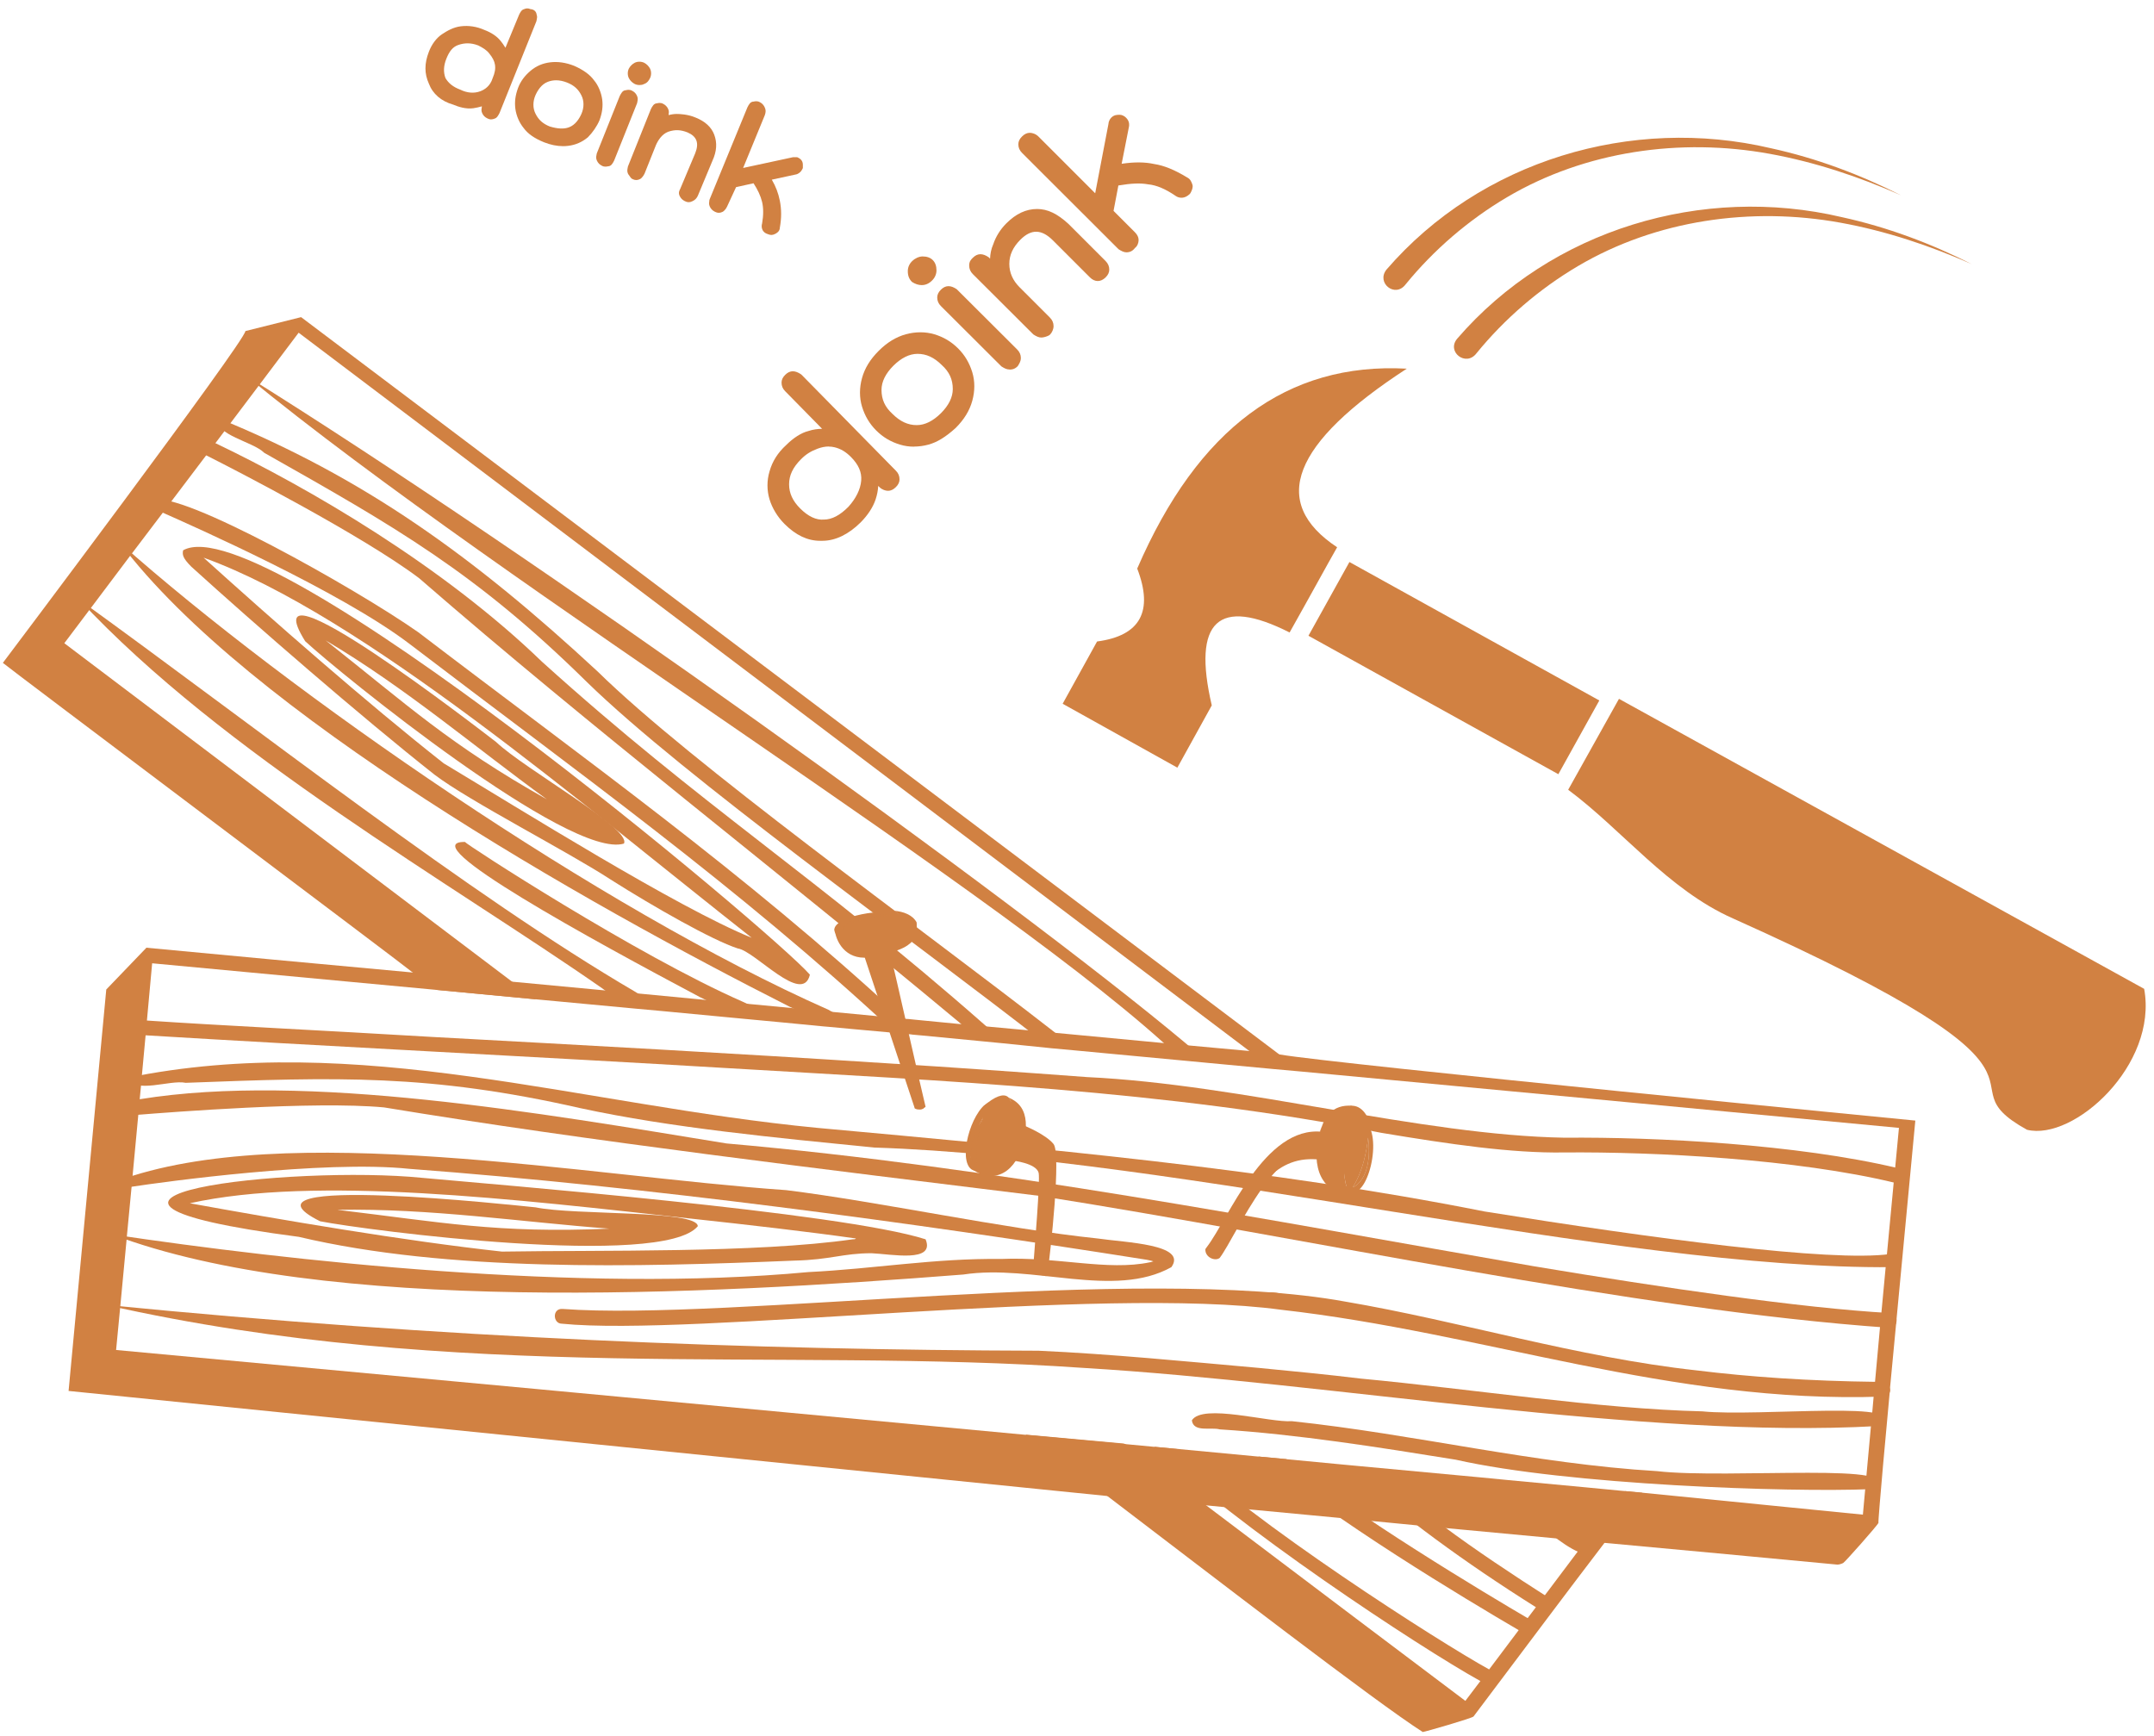 <?xml version="1.0" encoding="UTF-8"?>
<svg id="Layer_1" data-name="Layer 1" xmlns="http://www.w3.org/2000/svg" viewBox="0 0 262.9 211.9">
  <defs>
    <style>
      .cls-1 {
        fill-rule: evenodd;
      }

      .cls-1, .cls-2 {
        fill: #d18142;
      }

      .cls-3 {
        fill: none;
        opacity: .48;
      }
    </style>
  </defs>
  <path class="cls-2" d="m242.1,170.3s-.1.1-.1.2c0-.1.1-.2.1-.2Z"/>
  <g>
    <g>
      <path class="cls-2" d="m135.2,182.61c4.31.41,8.35.79,12.06,1.14.74.07,1.47.14,2.19.21,1.12.1,2.21.2,3.26.3,4.34.41,8.03.76,10.91,1.03,1.15.11,2.17.21,3.05.29.24.02.49.05.73.07,1.78.17,3.64.35,5.58.54,1.14.1,2.31.21,3.5.33,4.29.4,8.85.83,13.47,1.26,1.18.1,2.37.21,3.55.32.16.02.33.03.49.05.61.06,1.22.11,1.82.17,10.12.94,20.22,1.87,28.46,2.66.2,0,.5-.1.7-.2.2-.1,4.2-4.6,4.3-4.9-.09-.09,1.13-13.41,1.37-15.9.02-.26.03-.4.03-.4v-.04l.76-8.02h0s.04-.44.04-.44l2.3-24.3s-70.82-6.9-77.59-8.07c-.3-.05-.48-.09-.51-.13-1.03-.09-2.08-.19-3.14-.29-2.45-.22-4.97-.46-7.53-.69-.98-.1-1.97-.19-2.96-.28-4.4-.41-8.86-.84-13.24-1.25-1.11-.1-2.22-.2-3.32-.31-1.72-.16-3.42-.32-5.09-.47-1.04-.09-2.06-.19-3.07-.28-.12-.01-.23-.02-.35-.03l-5.25-.51-.87-.09h-.11s-.62-.07-.62-.07l-.35-.03c-.45-.04-.9-.08-1.35-.12-.46-.04-.92-.09-1.39-.13-1.79-.17-3.63-.34-5.48-.52-1.6-.15-3.22-.31-4.83-.46-1.87-.18-3.73-.36-5.57-.53-1.71-.17-3.4-.32-5.04-.47-.25-.03-.49-.05-.74-.07-2.4-.23-4.93-.47-7.54-.72-1.31-.12-2.65-.25-4.01-.37-3.63-.35-7.41-.7-11.26-1.06-4-.37-8.07-.75-12.14-1.12-11.47-1.06-22.92-2.11-32.55-3.03l-4.9,5.1-4.6,49m219,15.1l-26.93-2.68-.17-.02c-.65-.06-1.31-.12-1.97-.18-.15-.02-.31-.03-.46-.04-1.42-.14-2.88-.28-4.37-.42-3.01-.28-6.14-.58-9.39-.88-1.08-.1-2.18-.21-3.29-.32-4.83-.45-9.89-.92-15.13-1.41-.6-.06-1.21-.12-1.82-.17-2.25-.22-4.52-.43-6.83-.65-1.13-.1-2.28-.21-3.43-.32-3.16-.3-6.37-.6-9.62-.91-1.03-.09-2.05-.18-3.09-.28-1.16-.11-2.33-.22-3.5-.33-4.01-.38-8.06-.76-12.14-1.13-39.92-3.75-82.42-7.72-111.06-10.36.16-1.7.33-3.4.49-5.11.01-.07.01-.14.02-.21.26-2.7.52-5.42.77-8.14,0-.12.03-.25.03-.38.2-2.02.39-4.04.58-6.07.04-.44.08-.89.12-1.33.24-2.49.47-4.97.7-7.46.06-.63.11-1.27.17-1.9.05-.55.11-1.11.16-1.66.04-.43.08-.86.11-1.29.15-1.62.3-3.24.45-4.85.06-.6.11-1.2.16-1.8.22-2.35.43-4.68.64-7,10.8,1.02,22.69,2.13,34.72,3.25,4.05.39,8.11.77,12.15,1.15,4.05.38,8.09.75,12.07,1.13,1.07.1,2.13.2,3.19.29,3.47.33,6.89.66,10.23.97,1.61.16,3.21.31,4.79.45,1.61.16,3.19.31,4.75.46.2.02.4.04.6.05,1.13.11,2.29.21,3.45.32,1.5.14,3.01.27,4.53.41.08.01.16.02.24.02.64.07,1.28.13,1.92.18.03.01.06.01.1.02.28.02.57.05.86.08.11.01.23.02.35.03,2.39.23,4.79.46,7.16.69.9.09,1.8.17,2.69.26,1.8.18,3.57.36,5.3.54.21.02.43.04.66.07.91.08,1.89.17,2.94.27,3.7.35,8.19.77,13.22,1.24.01,0,.01,0,.01,0,1,.09,2.02.19,3.06.29,2.53.23,5.17.48,7.89.74,1.13.1,2.28.21,3.44.31,26.02,2.45,58.24,5.47,72.88,6.87-.16,1.61-.31,3.22-.46,4.84l-.18,1.83c-.28,2.91-.56,5.84-.83,8.78-.05.51-.1,1.03-.15,1.55-.17,1.84-.35,3.69-.52,5.54-.05.59-.11,1.18-.17,1.77-.2,2.23-.41,4.46-.61,6.69-.06.61-.11,1.22-.17,1.82-.06.64-.12,1.29-.17,1.93-.06.56-.11,1.12-.16,1.68-.19,2.01-.37,4.02-.55,6.02-.05.56-.1,1.11-.15,1.67-.09,1.03-.19,2.06-.28,3.08Z"/>
      <path class="cls-2" d="m228.27,181.77c-9.9.4-36.9-.5-50.6-3.6-9.3-1.5-19.3-3.1-28.8-3.7-1.1-.3-3.2.4-3.4-1.1,1.3-2.1,9.5.3,12.2.1,15.1,1.6,29.5,5.2,44.6,6.1,8.6,1,31.8-1.2,26,2.2Z"/>
      <path class="cls-2" d="m229.07,174.07c-28.4,1.6-66.6-5.3-96.8-7.1-37.3-2.6-76.4,2-119.4-7.7,41.5,4.1,79,5.5,113.9,5.6,8.8.4,17.9,1.3,26.9,2.1,4.1.4,8.3.8,12.4,1.3,13.8,1.3,29.1,3.7,41.7,4,6.9.7,26.6-1.5,21.3,1.8Z"/>
      <path class="cls-2" d="m142.97,154.67c-7,3.9-16.9-.4-25.4.9-31.9,2.5-78,4.9-103.9-4.9,21.4,3.2,57.2,7.2,85,4.6,8.1-.4,15.4-1.7,23.5-1.6,6.9-.3,13,1.5,18.2.4.1,0,.3-.1.4-.1-.2-.1-.4-.1-.8-.2-29.1-4.6-60.8-8.9-90-11.1-10.5-1.1-30.1,1.6-34,2.2-1,.2-1.4.2-1.7-.7,20.6-7.6,57.2-.6,81.7,1.1,11.3,1.4,26.5,4.7,38,5.9,3.4.5,11,.7,9,3.5Z"/>
      <path class="cls-2" d="m112.97,151.27c-10.3-3.3-52.8-6.7-61.4-7.5-15.8-1.6-51.8,2.4-15.1,7.2,18.2,4.3,41.2,3.7,60.5,2.9,4.4-.1,5.9-.9,9.4-.9,2.4.1,7.8,1.2,6.6-1.7Zm-8.9,0c-11.8,1.7-30.9,1.3-42.8,1.5-11.9-1.3-27.1-3.9-38.1-5.9,15.3-3.4,39.7-.5,61.4,1.9,6.5.7,14.3,1.6,19.9,2.4-.1.1-.2.1-.4.1Z"/>
      <path class="cls-2" d="m229.77,170.47c-25.8.9-48.6-7.8-73.4-10.6-22.1-3-71.9,3.3-87.8,1.7-1.1,0-1.2-1.9.1-1.8,20.2,1.5,70.3-5.5,95.5-.9,14.1,2.4,28.3,6.8,42.9,8.4,6.5.8,13.7,1.3,22,1.4,1.2-.5,2.6,1.5.7,1.8Z"/>
      <path class="cls-2" d="m39.07,149.07c-11.8-5.9,24.2-1.9,26.3-1.7,4.9,1,19.7.3,19.8,2.3-4.3,5.2-40.5.5-46.1-.6Zm35.3.9c-10.7-.8-21.8-2.5-33.2-2.3,12.6,1.5,19.5,2.9,33.2,2.3Z"/>
      <path class="cls-2" d="m230.57,162.07c-31.4-2.2-71.2-11-103.7-16.1-25.9-3.2-55.2-6.7-80-10.8-8.6-.8-26.2.6-30,.9-1.1.1-1.4.2-1.7-.8.1-1.1.7-1,1.9-1.1,20.4-3.3,48.9,1.7,71.6,5.4,32.9,2.9,65.7,9.3,98.6,15,15.6,2.6,32.6,5.1,43.4,5.7,1.1,0,1.1,1.9-.1,1.8Z"/>
      <path class="cls-2" d="m230.97,154.67c-33.7.3-86.9-13.4-124.3-14.6-12-1.2-24.7-2.4-35.8-4.8-18.5-4.2-29.7-3.8-48.2-3.1-2-.4-6.1,1.4-7.2-.6,28.3-5.8,55.2,3.3,84.3,6.1,27.3,2.5,54.7,4.9,81.4,10.2,20.5,3.3,42.3,6.2,49.5,5.2,1.1-.4,1.5,1.4.3,1.6Z"/>
      <path class="cls-2" d="m232.67,143.77c-.2.6-.9.8-1.4.6-12-2.9-29.2-3.8-40.4-3.7-6.4.1-13.9-1-22.3-2.4-26.2-5.2-53.1-6.3-79.9-7.9-21.7-1.3-51.3-2.8-70.9-4-.7,0-1.8,0-1.7-1,.1-1,1.1-.9,1.9-.8,8.8.6,21.4,1.2,34.8,2,18.3,1,36.9,2,55.2,3.2,8.2.5,16.6,1.1,24.7,1.7,19,.9,40.7,7.1,58.3,7.4,11.2-.1,28.4.8,40.6,3.7.5.1,1.3.4,1.1,1.2Z"/>
    </g>
    <g>
      <path class="cls-2" d="m198.35,182.01l-.05.02-.21.07h-.04c-.4.53-.8,1.06-1.2,1.59-1.05,1.4-2.12,2.81-3.19,4.23-.05.07-.1.14-.16.21-.31.42-.63.84-.94,1.26-1.34,1.78-2.68,3.57-4.03,5.36-.36.48-.72.97-1.09,1.45-.33.45-.67.9-1.01,1.34-.36.49-.72.98-1.09,1.46-1.21,1.61-2.41,3.22-3.61,4.8-.36.48-.71.95-1.07,1.42-.61.8-1.21,1.6-1.81,2.39-5.12-3.84-20.67-15.58-31.59-23.83-4.34-3.28-7.96-6.01-9.89-7.48-.04-.03.04,0,0-.03l-.23-.07-11.99-1.09s.01,0,.01.01c.02,0,.07.05.07.05,1.81,1.28,5.45,4.03,9.97,7.47,12.83,9.77,32.78,25.16,38.45,28.77.2,0,6.1-1.7,6.2-1.9l9.7-12.9c1.7-2.27,4.02-5.32,6.26-8.26,1.69-2.23,3.33-4.4,4.63-6.12,0-.01.01-.01.01-.02l-2.1-.2Zm-42.17-53.27l-.43-.33L36.75,38.71l-6.8,1.7c0,1.2-29.6,40.5-29.6,40.5,0,.1,49.9,37.6,49.9,37.7l.17.13,2.63,1.97h.04l12.06,1.1-.14-.1-2.45-1.85-.21-.15L7.85,78.51c1-1.34,2.01-2.68,3.03-4.02.06-.09.12-.17.19-.25,1.59-2.12,3.2-4.25,4.8-6.38.08-.09.15-.19.22-.29,1.25-1.65,2.5-3.3,3.76-4.96.34-.46.68-.91,1.03-1.37,1.42-1.88,2.84-3.75,4.26-5.63.37-.5.75-1,1.13-1.49.36-.49.73-.98,1.1-1.46.24-.33.49-.65.73-.97,1.15-1.53,2.3-3.05,3.44-4.56.05-.07.1-.13.15-.2,1.6-2.12,3.18-4.22,4.76-6.32l115.8,87.5.28.21,2.52,1.89,3.4.3-2.27-1.77Z"/>
      <path class="cls-2" d="m53.29,120.83l-.2-.15-.14-.1,12.06,1.1h.04l.39.3"/>
      <path class="cls-2" d="m116.35,154.57c.4.3.9.6,1.3.9-.9,0-1.8.1-2.7.1-.3-.8.7-1.6,1.4-1Z"/>
      <path class="cls-2" d="m182.35,205.17c-.5.7-1,.5-1.7,0-7.4-4.1-30.28-19.18-39.78-28.58l2.82.28c8.9,8.8,32.06,23.6,38.06,26.9.6.3.9.8.6,1.4Z"/>
      <path class="cls-2" d="m77.55,121.07c1.1.7,2.2,1.4,3.3,2.1-2.8,0-5.1-.8-7.3-2.5-18.5-12.9-46.3-28.6-63.9-47.5,22,15.9,47.7,36.1,67.9,47.9Z"/>
      <path class="cls-2" d="m187.05,198.97c-.5.7-1,.5-1.7,0-6.5-3.8-22.67-13.49-31.77-21.19l3.43.32c7.6,6.4,24.74,16.67,29.54,19.47.5.3.8.8.5,1.4Z"/>
      <path class="cls-2" d="m101.15,123.27c1.2.7,2.4,1.4,3.6,2.2l-4.2-.4c-1.4-.8-2.8-1.6-4.2-2.2h0c-25.1-12.7-66.1-35.9-81.7-56.6,20.6,18.3,58.7,44.7,86.5,57Z"/>
      <path class="cls-2" d="m109.05,125.87c-18.9-17.6-38.8-31.8-59.1-47.3-8.4-6.4-26.5-14.4-30.1-16-.9-.4-1.3-.6-1.1-1.5,3.2-1.3,24.6,10.7,32.3,16.1,20.3,15.5,39.9,29.4,58.8,46.9.8.7,1.6,1.4,2.4,2l-3.2-.2Z"/>
      <path class="cls-2" d="m23.35,69.17c-1.1-1.1-1.1-1.5-1-2h0c9.9-5.6,72.2,46.8,76.5,51.8-.9,3.8-6.7-2.9-8.8-3.2-3.1-1-10.3-5.1-15.5-8.4-5.2-3.4-17.3-9.6-21.5-12.8-9-7.1-22.1-18.5-29.7-25.4Zm.8-1.4h0Zm67.6,46.7c-20.6-16.2-47.5-39.4-66.9-46.4,8.3,7.5,19.9,17.7,29.3,25.1,9.5,5.7,28.5,17.6,37.6,21.3Z"/>
      <path class="cls-2" d="m90.65,122.27c1.5.7,3,1.4,4.5,2.2l-5-.5h0c-1.6-.8-3.2-1.5-4.8-2.3-12.8-6.8-35.2-19-28.6-18.9,0,.2,20.9,13.8,33.9,19.5Z"/>
      <path class="cls-2" d="m120.65,139.47c1,.7,2.1,1.4,3.1,2.1"/>
      <path class="cls-2" d="m189.55,196.37c-.5.9-1.5.2-2.1-.2-8.9-5.6-16.02-10.86-23.42-17.26,5.1,0,7.52,4.76,12.12,7.36,3.9,2.9,8.4,5.9,13.1,8.9.4.2.6.8.3,1.2Z"/>
      <path class="cls-2" d="m37.25,78.27c-7-11.2,21.6,11,23.3,12.3,3.6,3.4,16.6,10.6,15.6,12.4-6.6,2-34.7-20.8-38.9-24.7Zm29.5,19.3c-8.7-6.3-17.2-13.6-27-19.4,10,7.9,15.1,12.7,27,19.4Z"/>
      <path class="cls-2" d="m120.15,125.07c.8.7,1.5,1.3,2.3,2l-3.1-.3c-.8-.7-1.6-1.4-2.3-2h0c-22.8-19-44.5-35.6-65.9-54.2-6.9-5.2-22.6-13.3-26-15-.9-.5-1.4-.7-1.1-1.6.7-.9,1.1-.4,2.2.1,11.5,5.5,27.8,15,39.9,26.7,19.7,17.8,33.2,26,54,44.3Z"/>
      <path class="cls-2" d="m159.55,159.97c-1-.1-2-.2-3-.2-.8-.6-1.5-1.3-2.2-2,2.1-.2,3.7.6,5.2,2.2Z"/>
      <path class="cls-2" d="m194.55,189.67c-2.7,1-9.45-6.47-12.85-8.67l4.15.37c3.6,2.8,4.8,4.4,7.8,6.5.5.4,1.5,1,.9,1.8Z"/>
      <path class="cls-2" d="m128.55,125.87c.9.7,1.8,1.4,2.7,2.1l-3.3-.3c-17-13.3-44.4-32.8-56.3-44.4-13.6-13.4-23.3-18.9-39.4-28-1.4-1.4-6-2.1-5.8-4.3,18,7.3,31.4,17,46.5,31,11.4,11.2,38.9,30.9,55.6,43.9Z"/>
      <path class="cls-2" d="m144.75,127.37c.8.7,1.6,1.4,2.3,2l-3.1-.3c-20.6-19.6-82.1-57.1-113.9-83.2,34.8,21.7,93.2,63.5,114.7,81.5Z"/>
      <path class="cls-2" d="m165.55,144.97c1.1.9,2.2,1.7,3.3,2.4-3-.2-5.1-1-7.2-3.1,1.2.2,2.5.5,3.9.7Z"/>
    </g>
    <path class="cls-2" d="m158.16,139.55c-3.2.9-8.9,9.9-10.4,12.6.3.2-.14,1.32.16,1.22,5.34-8.74,7.94-12.42,13.24-11.82-.1-.4-.2-.8-.2-1.3-.5-.5-1.4-1.3-2.8-.7Z"/>
    <path class="cls-2" d="m147.12,152.46c-.08,1,1.18,1.54,1.75,1.08,2.1-2.8,7.54-15.79,12.24-11.89-.1-1,0-2.3.3-3.5-7.1-.8-11.44,10.6-14.14,14.1l-.15.21Z"/>
    <path class="cls-2" d="m164.67,145.27c-2-.8-.2-10.79-4-4.4,0-.7.1-1.5.3-2.3-.9,3.7.2,7.4,4.2,7v-.1c-.2,0-.3,0-.5-.2Z"/>
    <path class="cls-2" d="m161.37,137.37s0-.1.1-.1c-.1,0-.1.1-.1.1Z"/>
    <path class="cls-2" d="m161.47,137.17s0-.1.1-.1l-.1.1Z"/>
    <path class="cls-2" d="m161.07,138.37c.1-.3.2-.6.3-.9-.2.4-.3.7-.3.9Z"/>
    <path class="cls-2" d="m160.97,138.57v-.2c.1.1,0,.2,0,.2Z"/>
    <path class="cls-2" d="m161.07,138.37c-.2.8-.3,1.7-.3,2.5.6-1.2,1.7-1.9,2.3-.7.1-1.7,0-4.6,2-5.2-2.5-.2-3.5,1.4-4,3.4Z"/>
    <path class="cls-2" d="m164.37,144.97l-.1-.1c2.1,2.9,4.6-5.2,2.6-7.8-2.6-1.5-3.5,4.4-2.5,7.9Zm.7,0s1.5-2,1.9-6.1c0,0,.8,4.7-1.9,6.1Z"/>
    <path class="cls-2" d="m166.77,136.17c.1.2.2.5.4.8-.1-.3-.2-.6-.4-.8Z"/>
    <path class="cls-2" d="m167.27,137.17q0,.1.1.2c-.1-.1-.1-.2-.1-.2Z"/>
    <path class="cls-2" d="m167.27,137.37q0,.1.1.2c-.1-.1-.1-.2-.1-.2Z"/>
    <path class="cls-2" d="m167.17,136.97q0,.1.1.2-.1-.1-.1-.2Z"/>
    <path class="cls-2" d="m164.07,144.57c0,.1.1.1.1.1,0,0-.1,0-.1-.1Z"/>
    <path class="cls-2" d="m164.07,144.57c-.6-1-1-2.5-1-4.1.1,1.6.4,3.1,1,4.1Z"/>
    <path class="cls-2" d="m164.17,144.77c0,.1.1.1.1.1,0,0,0-.1-.1-.1Z"/>
    <path class="cls-2" d="m163.77,135.97s.1,0,0,0c.1-.1,0,0,0,0Z"/>
    <path class="cls-2" d="m163.07,138.57v-.1c.1,0,0,.1,0,.1Z"/>
    <path class="cls-2" d="m163.47,136.87q0-.1.1-.2c-.1.1-.1.2-.1.2Z"/>
    <path class="cls-2" d="m163.17,137.97v-.1c.1,0,0,0,0,.1Z"/>
    <path class="cls-2" d="m164.87,134.97c-3.4,1.5-3,8.7-.5,10-1.1-3.8.8-9.52,2.9-7.5h0c-.2-1.1-1-2.6-2.4-2.5Z"/>
    <path class="cls-2" d="m165.07,144.97c2.7-1.4,1.9-6.1,1.9-6.1-.4,4.1-1.9,6.1-1.9,6.1Z"/>
    <g class="cls-3">
      <path class="cls-2" d="m165.07,144.97c2.7-1.4,1.9-6.1,1.9-6.1-.4,4.1-1.9,6.1-1.9,6.1Z"/>
    </g>
    <path class="cls-2" d="m112.72,135.3h0c-1.1-4-2.4-15.6-5.9-18.8-.5,0-1,.1-1.4,0-.1-.3,5.79,17.46,6.2,18.7-.1.1.5.4,1.1.1Z"/>
    <path class="cls-2" d="m113.87,135.17s.1-.1,0,0q0-.1,0,0Z"/>
    <path class="cls-2" d="m107.87,116.2c-.6.2-1.2.3-1.8.3,0,0,5.92,17.92,6.19,18.92.25-.11.18.1.71-.32-.2-.7-4.1-18-4.4-19.1-.2,0-.4.1-.7.2Z"/>
    <path class="cls-2" d="m105.97,116.87c1,.1,2.1-.1,3.2-.4-.7.2-1.5.3-2.2.4,3.9-3.1-4.5-1.3-5-3.5h-.1c.1,1.5,1.3,3.8,4.1,3.5Z"/>
    <path class="cls-2" d="m111.82,112.64c-.6,1.7-3.2,1.7-4.8,1.9,1.2.4.8,1.4-.3,2,2.2-.2,5.8-.9,5.1-3.9h0Z"/>
    <path class="cls-2" d="m110.57,111.47c-.2-.1-.5-.2-.8-.2.3,0,.6.1.8.2Z"/>
    <path class="cls-2" d="m111.07,111.67q.1.1,0,0,.1.1,0,0Z"/>
    <path class="cls-2" d="m102.97,114.27c-.1,0-.1-.1-.2-.1q.1.1.2.1Z"/>
    <path class="cls-2" d="m102.97,114.27c1,.5,2.5.7,4,.6-1.5,0-3-.1-4-.6Z"/>
    <path class="cls-2" d="m102.77,114.17c-.1,0-.1-.1-.1-.1,0,.1.1.1.1.1Z"/>
    <g>
      <path class="cls-2" d="m102.09,114.07c.1.1.3.2.5.3-.1,0-.1-.1-.1-.1,3.8.7,9.8-.7,6.8-2.9-3.3-.4-8.7,1-7.2,2.7Z"/>
      <path class="cls-2" d="m108.59,112.07c-3.5.1-5.9,1.6-5.9,1.6,2-2.5,5.9-1.6,5.9-1.6Z"/>
    </g>
    <path class="cls-2" d="m108.77,114.77h.1c0-.1,0,0-.1,0Z"/>
    <path class="cls-2" d="m109.47,114.67h.1q-.1-.1-.1,0Z"/>
    <path class="cls-2" d="m110.37,114.37q.1,0,.2-.1-.1.1-.2.1Z"/>
    <path class="cls-2" d="m109.87,114.57h.1c-.1-.1-.1,0-.1,0Z"/>
    <path class="cls-2" d="m102.47,114.07c1.5,1.2,9.9,1.6,9.4-1.5h0c-.5-.9-1.6-1.3-2.7-1.4h0c3.1,2.2-2.9,3.6-6.7,2.9Z"/>
    <path class="cls-2" d="m108.67,111.77s-3.9-.9-5.9,1.6c0-.1,2.4-1.6,5.9-1.6Z"/>
    <g class="cls-3">
      <path class="cls-2" d="m108.67,111.77s-3.9-.9-5.9,1.6c0-.1,2.4-1.6,5.9-1.6Z"/>
    </g>
    <path class="cls-2" d="m128.67,155.36c-.1.1-.5.4-1.1.4.5-2.1,1-12.6.3-13.9-.6-.8-2.4-1.9-3.2-2.3-.3.8-.8,1.4-1.1,2.1,0,0,2.9.3,3.2,1.5.2,1-.5,9.2-.7,12,1.3,1,2.4.3,2.6.2Z"/>
    <path class="cls-2" d="m124.17,137.72c-.1.6-.2,1.2-.4,1.7.8.4,2.7,1.5,3.2,2.3.7,1.2.2,11.8-.3,13.9.6,0,1-.3,1.2-.4.3-2,1.7-14.5.7-15.6-.9-1.1-3.2-2.1-4.2-2.5-.2.2-.2.4-.2.6Z"/>
    <path class="cls-2" d="m125.07,138.57c0-.3.1-.6.1-.8,0,.2-.1.5-.1.8Z"/>
    <path class="cls-2" d="m125.07,138.67c-.1.8-.3,1.4-.6,2.1.2-7.51-8.3-4.58-5.6,2v.1c3.1,1.9,5.6-.5,6.2-4.2Z"/>
    <path class="cls-2" d="m123.07,133.97c1.3,1.4.2,3.6-.4,5.2,1-.8,1.7.4,1.8,1.6.9-2.3,1.5-5.7-1.4-6.8q-.1,0,0,0Z"/>
    <path class="cls-2" d="m107.07,113.97c-.5.3-1,.6-1.5.9.5-.3,1-.6,1.5-.9Z"/>
    <path class="cls-2" d="m119.84,135.2c-2,2.3-2.94,7.83-.54,7.73.2,0,.3-.1.5-.2-.1,0,.78-.51.78-.41,7.47-8.84,1.29-9.03-.62-7.25m.03,1.35c-1.5,3.9-.8,6-.8,6-2-1.3.8-6,.8-6Z"/>
    <path class="cls-2" d="m105.57,114.87c-.5.3-1,.5-1.5.8.6-.3,1-.5,1.5-.8Z"/>
    <path class="cls-2" d="m122.57,139.47c-.7,1.3-1.5,2.4-2.4,3,.8-.6,1.7-1.8,2.4-3Z"/>
    <path class="cls-2" d="m122.57,139.27c0,.1-.1.1-.1.2.1-.1.1-.2.1-.2Z"/>
    <path class="cls-2" d="m123.17,137.77v-.1c.1,0,.1.1,0,.1Z"/>
    <path class="cls-2" d="m122.77,139.07c0-.1.1-.1.1-.2-.1,0-.1.1-.1.2Z"/>
    <path class="cls-2" d="m122.87,138.87c0-.1.1-.1.1-.2-.1,0-.1.1-.1.2Z"/>
    <path class="cls-2" d="m122.67,139.27c0-.1.1-.1.1-.2-.1,0-.1.1-.1.2Z"/>
    <path class="cls-2" d="m122.87,138.57q0-.1.1-.1t-.1.1Z"/>
    <path class="cls-2" d="m123.07,138.27q0-.1.1-.1c-.1-.1-.1,0-.1.1Z"/>
    <path class="cls-2" d="m122.97,138.37q0-.1.1-.1l-.1.1Z"/>
    <path class="cls-2" d="m123.17,138.07q0-.1.1-.1c-.1-.1-.1,0-.1.1Z"/>
    <path class="cls-2" d="m120.57,134.97c2.8-.2,1.3,5.1-.9,7.6,3.5-1,6.4-12.8.3-7.5.2,0,.4-.1.6-.1Z"/>
    <path class="cls-2" d="m120.07,136.27s-2.9,4.7-.8,6c.1,0-.7-2,.8-6Z"/>
    <g class="cls-3">
      <path class="cls-2" d="m120.07,136.27s-2.9,4.7-.8,6c.1,0-.7-2,.8-6Z"/>
    </g>
  </g>
  <path class="cls-1" d="m159.7,77.6l30.5,16.9,5-9-30.5-16.9-5,9h0Zm37.9,7.7l64.1,35.4c1.7,9.3-8.6,18.6-14.3,17.2-11.4-6.3,9.4-5.5-35.9-25.8-7.9-3.5-13.5-10.8-20.1-15.7l6.2-11.1h0Zm-67.9.6l4.2-7.6c5.3-.7,6.9-3.7,4.9-8.9,7.4-17.1,18.3-25.2,32.9-24.4-14,9.1-16.8,16.3-8.5,21.8-1.2,2.1-3.1,5.6-5.8,10.4-8.7-4.4-11.9-1.4-9.5,8.9l-4.2,7.6-14-7.8Z"/>
  <path class="cls-2" d="m177.87,41.32c11.5-13.32,29.93-18.81,46.91-14.82,5.58,1.22,10.83,3.19,15.88,5.74-5.1-2.25-10.48-4.05-15.99-5.05-10.92-1.99-22.54-.34-32.08,5.29-4.71,2.78-8.96,6.44-12.38,10.64-1.29,1.71-3.72-.2-2.34-1.8h0Z"/>
  <path class="cls-2" d="m169.22,32.91c11.5-13.32,29.93-18.81,46.91-14.82,5.58,1.22,10.83,3.19,15.88,5.74-5.1-2.25-10.48-4.05-15.99-5.05-10.92-1.99-22.54-.34-32.08,5.29-4.71,2.78-8.96,6.44-12.38,10.64-1.29,1.71-3.62-.19-2.34-1.8h0Z"/>
  <g>
    <g>
      <path class="cls-2" d="m52.8,10c-.5-1.1-.5-2.2,0-3.5.3-.8.8-1.5,1.4-1.9s1.3-.8,2.1-.9c.8-.1,1.7,0,2.6.4.8.3,1.4.7,1.8,1.2.4.5.8,1.1,1,1.8l2.1-5.1c.1-.2.2-.4.3-.4.2-.1.3-.1.5,0,.3,0,.4.1.4.3.1.2,0,.3,0,.5l-4.5,11.2c-.1.2-.2.4-.3.4-.2.1-.3.1-.5,0s-.3-.2-.4-.4c-.1-.2,0-.3,0-.6l.4-1c-.6.4-1.3.6-2,.7-.7.1-1.5-.1-2.2-.4-1.4-.4-2.3-1.2-2.7-2.3Zm6,1.6c.8-.3,1.5-.9,1.8-1.9.3-.7.4-1.3.3-1.9s-.4-1.1-.8-1.6c-.4-.5-.9-.8-1.5-1.1-1-.4-1.9-.4-2.8-.1s-1.4,1-1.8,2c-.4,1-.4,1.9-.1,2.7.4.7,1,1.3,2.1,1.7,1,.5,2,.5,2.8.2Z"/>
      <path class="cls-2" d="m59.95,14.58c-.15,0-.3-.04-.47-.13-.3-.15-.48-.33-.62-.62-.13-.27-.1-.49-.07-.63,0-.05.02-.11.02-.19v-.03c-.32.1-.66.17-1.03.23-.9.13-1.84-.17-2.47-.44-1.45-.41-2.5-1.31-2.97-2.57-.55-1.22-.55-2.45,0-3.87.34-.91.92-1.69,1.59-2.14.63-.42,1.4-.87,2.31-.98.96-.12,1.95.03,2.87.44.85.32,1.53.77,1.99,1.34.18.22.39.51.59.84l1.66-4.02c.14-.29.3-.61.61-.69.27-.12.5-.13.77-.01.51.04.73.35.77.68.09.24.04.43.02.54l-.05.26-4.5,11.2c-.15.29-.31.61-.61.69-.14.06-.27.09-.4.09Zm-.15-1.47c0,.1-.02.18-.03.25.03.12.05.14.16.2l.05-.03s.06-.11.08-.15l4.45-11.09c0-.07.02-.13.03-.18h0s-.15-.06-.15-.06l-.05.03s-.06.11-.08.15l-2.63,6.4-.19-.67c.06.61-.06,1.24-.36,1.95-.1.33-.23.61-.39.86l.1-.06-.97,2.41Zm-2.92-8.94c-.17,0-.34.01-.52.03-.71.09-1.35.46-1.88.82-.5.33-.94.94-1.21,1.66-.45,1.18-.46,2.14-.01,3.12v.04c.37.97,1.17,1.64,2.38,1.99.17.07.33.13.49.19-.12-.05-.23-.1-.35-.16-1.04-.37-1.79-.98-2.31-1.9-.39-1.03-.36-2.06.07-3.13.34-.85.89-1.88,2.11-2.29,1.05-.35,2.08-.32,3.14.11.72.36,1.26.7,1.71,1.25.1.13.21.27.31.42-.14-.22-.3-.45-.49-.7-.34-.43-.88-.78-1.58-1.04-.61-.27-1.23-.4-1.85-.4Zm.2,1.12c-.37,0-.74.06-1.12.19-.66.22-1.1.72-1.49,1.71-.33.83-.37,1.62-.1,2.34.37.63.94,1.09,1.8,1.41.85.42,1.7.48,2.45.2h0c.53-.2,1.21-.63,1.5-1.58.29-.68.37-1.18.29-1.67-.07-.44-.28-.85-.7-1.37-.33-.42-.76-.68-1.33-.97-.44-.17-.87-.26-1.3-.26Z"/>
    </g>
    <g>
      <path class="cls-2" d="m64.3,15.3c-.5-.6-.8-1.4-.9-2.1-.1-.8,0-1.5.3-2.3s.8-1.4,1.4-1.9,1.3-.8,2.1-.9c.8-.1,1.7,0,2.7.4.9.4,1.7.9,2.2,1.6.5.6.8,1.4.9,2.1.1.8,0,1.5-.3,2.3-.3.7-.8,1.4-1.3,1.9-.6.5-1.3.8-2.1.9s-1.7,0-2.7-.4c-1-.4-1.8-.9-2.3-1.6Zm5.3.7c.8-.3,1.4-1,1.8-1.9s.4-1.9,0-2.7-1-1.4-2-1.8c-1-.4-1.9-.4-2.7-.1-.8.3-1.4,1-1.8,1.9s-.4,1.9,0,2.7,1,1.4,2,1.8c1,.3,1.9.4,2.7.1Z"/>
      <path class="cls-2" d="m68.72,17.84c-.75,0-1.52-.16-2.31-.47-1.17-.47-1.99-1.04-2.51-1.76-.51-.62-.88-1.47-1-2.33-.11-.87,0-1.65.33-2.55.3-.8.81-1.49,1.55-2.11.67-.56,1.46-.9,2.36-1.01.94-.12,1.94.03,2.95.43,1.16.52,1.92,1.08,2.42,1.77.5.59.86,1.45.99,2.32.11.87,0,1.65-.33,2.55-.31.73-.84,1.5-1.42,2.08-.71.59-1.5.93-2.39,1.04-.21.03-.43.04-.64.04Zm-.94-9.27c-.18,0-.35.01-.52.03-.71.09-1.31.35-1.84.79-.61.51-1.01,1.05-1.25,1.69-.28.74-.36,1.36-.27,2.06.1.67.39,1.37.79,1.84l.02.03c.4.56,1.08,1.03,2.08,1.43.85.34,1.68.47,2.45.37.71-.09,1.31-.35,1.84-.79.46-.46.9-1.11,1.16-1.71.27-.72.35-1.34.26-2.04-.1-.67-.39-1.37-.79-1.84-.41-.57-1.06-1.04-2.02-1.46-.65-.26-1.3-.39-1.92-.39Zm.77,8.12c-.53,0-1.12-.1-1.79-.3-1.1-.44-1.82-1.09-2.3-2.06s-.47-2.1,0-3.13c.48-1.09,1.2-1.83,2.08-2.17.96-.36,1.99-.32,3.06.1,1.06.42,1.78,1.07,2.26,2.04.46.93.47,2.1,0,3.13-.48,1.09-1.2,1.84-2.08,2.17h0c-.38.14-.78.21-1.23.21Zm-.67-6.89c-.35,0-.68.06-1,.18-.79.29-1.26,1.05-1.52,1.63-.34.76-.34,1.61,0,2.27.37.75.91,1.23,1.74,1.56.97.29,1.73.33,2.34.1h0c.79-.29,1.26-1.05,1.52-1.63.34-.76.34-1.61,0-2.27-.37-.75-.91-1.23-1.74-1.56-.46-.18-.91-.28-1.34-.28Z"/>
    </g>
    <g>
      <path class="cls-2" d="m77.2,9.3c-.1-.2-.1-.5,0-.7s.3-.4.5-.5.5-.1.7,0,.4.3.5.5.1.5,0,.7-.2.4-.5.5c-.2.1-.5.1-.7,0s-.4-.3-.5-.5Zm-3.9,10.1c-.1-.2,0-.3,0-.5l2.8-7c.1-.2.2-.4.3-.4s.3-.1.5,0,.3.2.4.4,0,.3,0,.5l-2.8,7c-.1.2-.2.4-.3.4s-.3.1-.5,0c-.2-.1-.3-.2-.4-.4Z"/>
      <path class="cls-2" d="m73.89,20.34c-.12,0-.27-.02-.41-.1-.3-.15-.48-.33-.62-.62h0c-.14-.29-.09-.52-.07-.64l.05-.26,2.8-7c.17-.34.36-.71.76-.71.14-.04.42-.1.72.05.3.15.48.33.62.62.14.29.09.52.07.65l-.05.26-2.8,7c-.17.34-.36.71-.76.71-.07.02-.18.04-.31.04Zm-.14-1.15c.05.09.07.11.17.16.02,0,.03,0,.04-.01.03-.05.06-.12.08-.16l2.75-6.89c0-.07.02-.13.03-.18-.03-.09-.06-.11-.16-.16-.02,0-.03,0-.04.01-.03.05-.06.11-.08.16l-2.75,6.89c0,.07-.02.13-.03.18h0Zm4.31-8.81c-.2,0-.41-.04-.59-.13-.3-.15-.58-.43-.72-.72h0c-.17-.34-.17-.8,0-1.15.15-.3.43-.57.72-.72.34-.17.8-.17,1.15,0,.3.15.57.43.72.72.17.34.17.8,0,1.15-.12.23-.29.59-.79.75-.13.07-.31.1-.49.1Zm-.02-1.85s-.1,0-.13.02c-.1.05-.23.17-.28.28-.03.06-.03.19,0,.25h0c.05.1.17.22.28.28.06.03.19.03.25,0,.16-.06.18-.09.28-.27.03-.06.03-.2,0-.25-.05-.1-.17-.22-.28-.28-.03-.02-.08-.02-.13-.02Z"/>
    </g>
    <g>
      <path class="cls-2" d="m77.1,21c-.1-.2,0-.3,0-.5l2.8-7c.1-.2.2-.4.3-.4s.3-.1.5,0,.3.2.4.4,0,.3,0,.5l-.4,1c.6-.4,1.3-.6,1.9-.6s1.4.1,2.1.4c1,.4,1.7,1,2,1.8s.3,1.7-.2,2.8l-1.8,4.3c-.1.2-.2.3-.4.4-.2.1-.3.1-.5,0s-.3-.2-.4-.4,0-.3.1-.5l1.8-4.3c.6-1.5.2-2.6-1.2-3.2-1-.4-1.8-.4-2.7-.1-.8.3-1.4,1-1.8,1.9l-1.4,3.5c-.1.2-.2.3-.3.4-.2.1-.3.1-.5,0-.1-.1-.2-.3-.3-.4Z"/>
      <path class="cls-2" d="m84.05,24.68c-.15,0-.3-.04-.47-.13-.29-.15-.48-.33-.62-.62-.2-.4-.03-.7.06-.87l1.83-4.35c.5-1.25.2-2.06-.94-2.55-.84-.33-1.52-.36-2.35-.08-.77.29-1.24,1.04-1.5,1.63l-1.39,3.48c-.15.31-.3.46-.41.57l-.13.09c-.34.17-.61.17-.95,0l-.13-.09c-.07-.07-.14-.17-.21-.28-.03-.04-.06-.09-.09-.12l-.09-.13c-.14-.29-.09-.52-.07-.65l.05-.26,2.8-7c.17-.34.36-.71.76-.71.13-.04.42-.1.72.05.29.15.48.33.62.62.14.29.09.52.07.65v.12c.32-.09.66-.14.99-.14.38,0,1.37.04,2.3.44,1.16.46,1.93,1.17,2.27,2.08.38,1,.31,2.04-.21,3.18l-1.79,4.29c-.16.33-.34.51-.64.65-.17.09-.32.13-.47.13Zm-.17-1.13c.03.05.06.07.14.11.16-.05.18-.07.23-.18l1.79-4.27c.42-.91.47-1.68.19-2.43-.24-.64-.82-1.15-1.72-1.51-.42-.18-.85-.27-1.21-.32.32.06.64.15.98.29,1.67.71,2.19,2.08,1.48,3.85l-1.88,4.45s0,0,0,0Zm-6.32-2.76s.07.09.1.14c.03-.04.06-.08.09-.14l1.38-3.46c.19-.42.41-.8.66-1.11l-.16.11.97-2.42c0-.07.02-.13.03-.18-.03-.09-.06-.11-.16-.16-.02,0-.03,0-.04.01-.03.05-.06.12-.08.16l-2.75,6.89c0,.07-.02.13-.03.17Z"/>
    </g>
    <g>
      <path class="cls-2" d="m87.1,25c-.1-.2,0-.3,0-.5l4.6-11.2c.1-.2.2-.4.3-.4s.3-.1.5,0,.3.2.4.4.1.3,0,.6l-3,7.3,6.9-1.5h.4c.2.1.3.2.3.4v.3c-.1.2-.2.3-.4.4l-3.7.8c.7,1,1.1,2,1.3,3s.2,2,0,3.1c0,.2-.1.3-.3.4s-.3.1-.5,0c-.4-.1-.5-.4-.4-.7.2-1.1.2-2.1,0-2.9s-.6-1.7-1.3-2.7l-2.7.6-1.2,2.6c-.1.2-.2.3-.3.4-.2.1-.3.1-.5,0s-.3-.2-.4-.4Z"/>
      <path class="cls-2" d="m94.15,28.68c-.14,0-.27-.04-.43-.1-.37-.11-.55-.32-.64-.49-.13-.25-.15-.54-.06-.84.17-.96.17-1.89-.01-2.62-.18-.73-.53-1.48-1.04-2.26l-2.13.47-1.1,2.38c-.14.29-.29.44-.4.54l-.13.09c-.34.17-.61.17-.95,0-.29-.15-.48-.33-.62-.62-.14-.29-.09-.52-.07-.65v-.1l.05-.17,4.6-11.2c.17-.33.35-.71.76-.71.14-.03.42-.1.72.05.3.15.48.33.62.62.18.36.15.61.03.98l-2.65,6.45,6.08-1.31h.52l.11.05c.14.07.58.29.58.85v.42l-.05.11c-.15.3-.33.48-.62.62l-.12.04-3,.65c.48.81.8,1.66.98,2.57.21,1.06.21,2.13,0,3.29,0,.47-.43.69-.57.76-.17.09-.32.13-.47.13Zm.05-.99s0,.01,0,.01c0,0,0,0,0-.01Zm-1.78-6.45l.19.27c.68.97,1.14,1.94,1.38,2.86.22.87.22,1.94,0,3.11l-.03.12.16.04.09-.03c.18-1.1.18-2,0-2.92-.2-1.01-.6-1.93-1.22-2.81l-.43-.62,4.37-.94s.05-.04.07-.06v-.07h-.15l-7.78,1.69,3.36-8.18c.03-.1.04-.14.04-.15-.07-.14-.1-.16-.2-.21-.02,0-.03,0-.04.01-.03.05-.06.12-.08.16l-4.55,11.09c0,.07-.02.13-.03.18h-.02c.05.09.07.11.18.16h0s.08-.09.12-.17l1.3-2.81,3.27-.73Z"/>
    </g>
  </g>
  <g>
    <g>
      <path class="cls-2" d="m100.4,65.5c-1.6.1-3-.6-4.3-1.9-.8-.8-1.4-1.8-1.7-2.8s-.3-2.1,0-3.1c.3-1.1.9-2.1,1.9-3,.8-.8,1.7-1.4,2.5-1.6.9-.3,1.8-.3,2.8-.2l-5.4-5.5c-.2-.2-.3-.4-.3-.7,0-.2.1-.4.3-.6.2-.2.4-.3.6-.3s.4.1.7.3l11.5,11.7c.2.2.3.4.3.7,0,.2-.1.4-.3.6s-.4.3-.6.3-.5-.1-.7-.3l-1.1-1.1c.2,1,.1,1.9-.2,2.8-.3.9-.9,1.8-1.7,2.6-1.3,1.3-2.8,2.1-4.3,2.1Zm5.2-6.8c.1-1.2-.4-2.3-1.4-3.3-.7-.7-1.4-1.1-2.2-1.3s-1.6-.1-2.4.2-1.5.7-2.2,1.4c-1.1,1.1-1.6,2.2-1.6,3.4s.5,2.3,1.5,3.3c1.1,1.1,2.2,1.6,3.3,1.5,1.1,0,2.2-.6,3.3-1.7,1-1.1,1.6-2.3,1.7-3.5Z"/>
      <path class="cls-2" d="m100.1,66.01c-1.54,0-2.97-.68-4.35-2.06-.85-.85-1.5-1.92-1.83-3.01-.33-1.09-.33-2.3,0-3.39.34-1.23,1.01-2.29,2.04-3.23.88-.88,1.85-1.5,2.71-1.71.56-.19,1.13-.26,1.67-.27l-4.51-4.59c-.3-.3-.44-.64-.44-1.05,0-.34.15-.66.45-.95.59-.59,1.22-.54,1.93-.06l.08.07,11.5,11.7c.3.3.44.64.44,1.05,0,.34-.15.66-.45.95-.3.3-.62.45-.95.45-.28,0-.72-.12-1.05-.45l-.15-.15c-.03.54-.13,1.08-.32,1.65-.32.96-.95,1.92-1.82,2.8-1.47,1.46-3.07,2.24-4.64,2.25-.11,0-.21,0-.32,0Zm.43-12.67c-.61,0-1.1.08-1.57.23-.71.18-1.54.72-2.3,1.48-.91.82-1.48,1.72-1.77,2.78-.28.92-.28,1.92,0,2.82.28.94.84,1.86,1.57,2.59,1.27,1.27,2.55,1.84,3.92,1.75h.03c1.3,0,2.67-.68,3.95-1.95.76-.76,1.31-1.6,1.58-2.4.3-.89.35-1.69.18-2.54v-.07c0,.24,0,.47-.01.71-.11,1.28-.74,2.6-1.83,3.79-1.24,1.24-2.47,1.86-3.67,1.86-1.2.11-2.45-.44-3.65-1.65-1.09-1.09-1.65-2.32-1.65-3.65s.57-2.58,1.75-3.75c.69-.69,1.42-1.16,2.38-1.51.96-.36,1.84-.43,2.7-.22.91.23,1.68.68,2.43,1.43.68.68,1.15,1.41,1.38,2.16l-.15-.73,2.27,2.27c.1.1.27.15.35.15.06,0,.15-.06.25-.15s.15-.19.15-.25c0-.15-.03-.23-.15-.35l-11.47-11.67c-.1-.07-.3-.19-.38-.19-.06,0-.15.06-.25.15s-.15.19-.15.25c0,.15.03.23.15.35l6.37,6.49-1.37-.14c-.38-.04-.71-.06-1.02-.06Zm.62,1.16c-.43,0-.89.09-1.37.27-.83.31-1.43.69-2.02,1.29-.99.99-1.45,1.96-1.45,3.05s.44,2.04,1.35,2.95c.98.98,1.96,1.44,2.9,1.36.97,0,1.96-.52,2.99-1.56.92-1.02,1.47-2.12,1.56-3.19h0c.09-1.02-.33-1.97-1.26-2.9-.62-.62-1.24-.99-1.97-1.17-.24-.06-.48-.09-.73-.09Z"/>
    </g>
    <g>
      <path class="cls-2" d="m113.2,53.8c-1.1.3-2.2.3-3.2,0s-1.9-.8-2.7-1.6-1.3-1.7-1.6-2.7c-.3-1-.3-2.1,0-3.2.3-1.1.9-2.1,1.9-3.1s2-1.6,3.1-1.9c1.1-.3,2.2-.3,3.2,0s1.9.8,2.7,1.6,1.3,1.7,1.6,2.7c.3,1,.3,2.1,0,3.2-.3,1.1-.9,2.1-1.9,3.1-1,.9-2,1.6-3.1,1.9Zm3.6-6.3c0-1.2-.4-2.3-1.5-3.3-1-1-2.1-1.5-3.3-1.5s-2.3.6-3.3,1.6-1.6,2.1-1.6,3.3.4,2.3,1.5,3.3c1,1,2.1,1.5,3.3,1.5s2.3-.6,3.3-1.6c1-1,1.6-2.1,1.6-3.3Z"/>
      <path class="cls-2" d="m111.56,54.52c-.59,0-1.16-.08-1.71-.25-1.14-.34-2.09-.91-2.91-1.73s-1.38-1.77-1.73-2.91c-.33-1.09-.33-2.29,0-3.48.33-1.2.99-2.28,2.03-3.32s2.13-1.7,3.32-2.03c1.19-.32,2.39-.32,3.47,0,1.14.34,2.09.91,2.91,1.73.82.82,1.38,1.77,1.73,2.91.33,1.09.33,2.29,0,3.48-.33,1.2-.99,2.28-2.03,3.32-1.24,1.12-2.26,1.74-3.32,2.03h0c-.59.16-1.19.24-1.77.24Zm.77-12.95c-.49,0-1,.07-1.51.21-1.04.28-1.95.85-2.88,1.77s-1.49,1.84-1.77,2.88c-.27,1.01-.28,2.02,0,2.92.29.98.77,1.79,1.47,2.49s1.51,1.18,2.49,1.47c.91.27,1.92.27,2.93,0,.9-.25,1.79-.8,2.9-1.79.91-.91,1.47-1.82,1.75-2.86.27-1.01.28-2.02,0-2.92-.29-.98-.78-1.79-1.47-2.49s-1.51-1.18-2.49-1.47c-.45-.14-.93-.2-1.42-.2Zm-.44,11.32c-1.33,0-2.56-.55-3.65-1.65-1.1-1-1.65-2.2-1.65-3.65,0-1.27.59-2.49,1.75-3.65,2.38-2.38,5.18-2.23,7.31-.1,1.1,1,1.65,2.2,1.65,3.65,0,1.27-.59,2.49-1.75,3.65-1.16,1.16-2.39,1.75-3.65,1.75Zm.1-9.7c-.99,0-1.98.49-2.95,1.45-.96.96-1.45,1.96-1.45,2.95,0,1.17.42,2.1,1.34,2.93.93.93,1.89,1.37,2.96,1.37.99,0,1.98-.49,2.95-1.45.96-.96,1.45-1.96,1.45-2.95,0-1.17-.42-2.1-1.34-2.93-.93-.93-1.89-1.37-2.96-1.37Z"/>
    </g>
    <g>
      <path class="cls-2" d="m112.5,34.3c-.3,0-.6-.1-.9-.3-.2-.2-.3-.5-.3-.9,0-.3.1-.6.4-.9.2-.2.6-.4.9-.4.4,0,.7.1.9.3.2.2.3.5.3.9s-.2.7-.4.9c-.3.3-.6.4-.9.4Zm10.7,10.3c-.2,0-.4-.1-.7-.3l-7.3-7.3c-.2-.2-.3-.4-.3-.7,0-.2.1-.4.3-.6.2-.2.4-.3.6-.3s.4.1.7.3l7.3,7.3c.2.2.3.4.3.7,0,.2-.1.4-.3.7-.2.2-.4.2-.6.2Z"/>
      <path class="cls-2" d="m123.2,45.1c-.34,0-.62-.15-.98-.38l-7.38-7.36c-.3-.3-.45-.64-.45-1.05,0-.34.15-.66.45-.95.59-.59,1.22-.54,1.93-.06l7.38,7.36c.3.3.45.64.45,1.05,0,.33-.15.62-.38.98-.41.42-.79.42-1.02.42Zm-.35-1.15s.25.15.35.15c.19,0,.2,0,.25-.05,0,0,.15-.25.15-.35,0-.15-.03-.23-.15-.35l-7.3-7.3s-.25-.15-.35-.15c-.06,0-.15.06-.25.15s-.15.19-.15.25c0,.15.03.23.15.35l7.3,7.3s0,0,0,0Zm-10.35-9.15c-.4,0-.79-.13-1.18-.38-.37-.36-.52-.78-.52-1.32,0-.47.18-.89.55-1.25.27-.27.79-.55,1.25-.55.53,0,.96.15,1.25.45.3.3.45.72.45,1.25,0,.46-.19.9-.55,1.25-.36.36-.78.55-1.25.55Zm.1-2.5c-.14,0-.42.13-.55.25-.22.22-.25.4-.25.55,0,.26.05.44.15.55.14.08.35.15.55.15.15,0,.32-.03.55-.25.17-.17.25-.35.25-.55,0-.26-.05-.45-.15-.55-.1-.1-.29-.15-.55-.15Z"/>
    </g>
    <g>
      <path class="cls-2" d="m127.1,40.7c-.2,0-.4-.1-.7-.3l-7.3-7.3c-.2-.2-.3-.4-.3-.7s.1-.4.3-.6c.2-.2.4-.3.6-.3s.4.1.7.3l1,1c-.1-1-.1-1.9.3-2.8.3-.9.8-1.7,1.5-2.4,1.1-1.1,2.2-1.6,3.4-1.6s2.3.6,3.5,1.7l4.5,4.5c.2.2.3.4.3.7,0,.2-.1.4-.3.6-.2.2-.4.3-.6.3s-.4-.1-.6-.3l-4.5-4.5c-1.6-1.6-3.2-1.6-4.7-.1-1,1-1.5,2.1-1.5,3.3s.5,2.3,1.4,3.2l3.7,3.7c.2.2.3.4.3.7,0,.2-.1.5-.3.7-.2.1-.5.2-.7.2Z"/>
      <path class="cls-2" d="m127.1,41.2c-.33,0-.62-.15-.98-.38l-7.38-7.36c-.3-.3-.45-.64-.45-1.05,0-.51.23-.73.45-.95.59-.59,1.22-.54,1.93-.06l.17.17c.02-.58.13-1.17.39-1.76.31-.92.85-1.8,1.6-2.55,1.17-1.17,2.4-1.75,3.75-1.75,1.27,0,2.46.56,3.84,1.83l4.52,4.52c.3.31.45.64.45,1.05,0,.34-.15.66-.45.95-.59.59-1.32.59-1.91,0l-4.5-4.5c-1.39-1.4-2.66-1.43-3.99-.1-.91.91-1.35,1.87-1.35,2.95s.43,2.03,1.25,2.85l3.7,3.7c.3.3.45.64.45,1.05,0,.37-.18.78-.45,1.05l-.13.09c-.23.12-.62.25-.92.25Zm-.35-1.15s.25.15.35.15c.07,0,.24-.04.39-.11.07-.1.11-.23.11-.29,0-.15-.03-.23-.15-.35l-3.7-3.7c-1.01-1.01-1.55-2.24-1.55-3.55s.55-2.56,1.65-3.65c1.71-1.71,3.63-1.67,5.41.1l4.5,4.5c.19.19.3.19.49,0,.1-.1.15-.19.15-.25,0-.15-.03-.23-.15-.35l-4.5-4.5c-1.17-1.07-2.14-1.55-3.15-1.55-1.09,0-2.06.46-3.05,1.45-.64.64-1.11,1.38-1.38,2.2-.37.83-.37,1.63-.28,2.59l.14,1.39-1.99-1.99s-.25-.15-.35-.15c-.06,0-.15.06-.25.15q-.15.15-.15.25c0,.15.03.23.15.35l7.3,7.3s0,0,0,0Z"/>
    </g>
    <g>
      <path class="cls-2" d="m137.5,30.3c-.2,0-.4-.1-.7-.3l-11.7-11.7c-.2-.2-.3-.4-.3-.7,0-.2.1-.4.3-.6.2-.2.4-.3.6-.3s.5.1.7.3l7.6,7.6,1.8-9.4c0-.2.1-.4.2-.5.2-.2.4-.2.7-.2.1,0,.3.1.4.2.2.2.3.4.2.8l-1,5.1c1.6-.3,3.1-.4,4.5-.1,1.3.2,2.6.8,3.9,1.6.2.1.3.3.4.6,0,.2-.1.4-.2.6-.4.4-.8.4-1.1.2-1.3-.9-2.5-1.4-3.6-1.5-1.1-.2-2.4-.1-4.1.2l-.7,3.7,2.8,2.8c.2.2.3.4.3.6s-.1.5-.3.6c-.2.3-.4.4-.7.4Z"/>
      <path class="cls-2" d="m137.5,30.8c-.33,0-.62-.15-.98-.38l-11.78-11.76c-.3-.3-.45-.64-.45-1.05,0-.34.15-.66.45-.95.29-.3.62-.45.95-.45.28,0,.72.12,1.05.45l6.93,6.93,1.62-8.47c0-.21.13-.55.34-.76.35-.35.72-.35,1.05-.35.27,0,.59.18.75.35.36.36.46.75.33,1.27l-.86,4.36c1.55-.23,2.82-.22,3.97.03,1.21.18,2.54.73,4.06,1.66.34.17.5.52.61.87l.03.16c0,.32-.13.58-.25.82l-.09.13c-.63.63-1.31.55-1.73.26-1.23-.85-2.36-1.33-3.37-1.42-.94-.17-2.03-.13-3.63.14l-.59,3.1,2.61,2.61c.3.3.45.62.45.95s-.14.74-.45.97c-.27.36-.61.53-1.05.53Zm-.35-1.15s.25.15.35.15c.11,0,.17,0,.28-.18l.07-.11.12-.06s.02-.09.02-.15-.06-.15-.15-.25l-2.99-2.99.81-4.3.34-.06c1.91-.34,3.19-.4,4.28-.2,1.14.1,2.43.63,3.79,1.58.04.03.17.11.41-.09.04-.09.08-.17.1-.24-.06-.17-.1-.21-.11-.21-1.44-.88-2.65-1.38-3.75-1.55-1.22-.26-2.59-.23-4.33.1l-.72.14,1.14-5.82c.06-.23.03-.26-.06-.35-.02-.02-.08-.05-.11-.06-.23,0-.24.02-.29.06-.02.02-.05.09-.05.15l-1.99,10.42-8.27-8.27c-.1-.1-.27-.15-.35-.15-.06,0-.15.06-.25.15-.1.1-.15.19-.15.25,0,.15.03.23.15.35l11.7,11.7s0,0,0,0Z"/>
    </g>
  </g>
</svg>